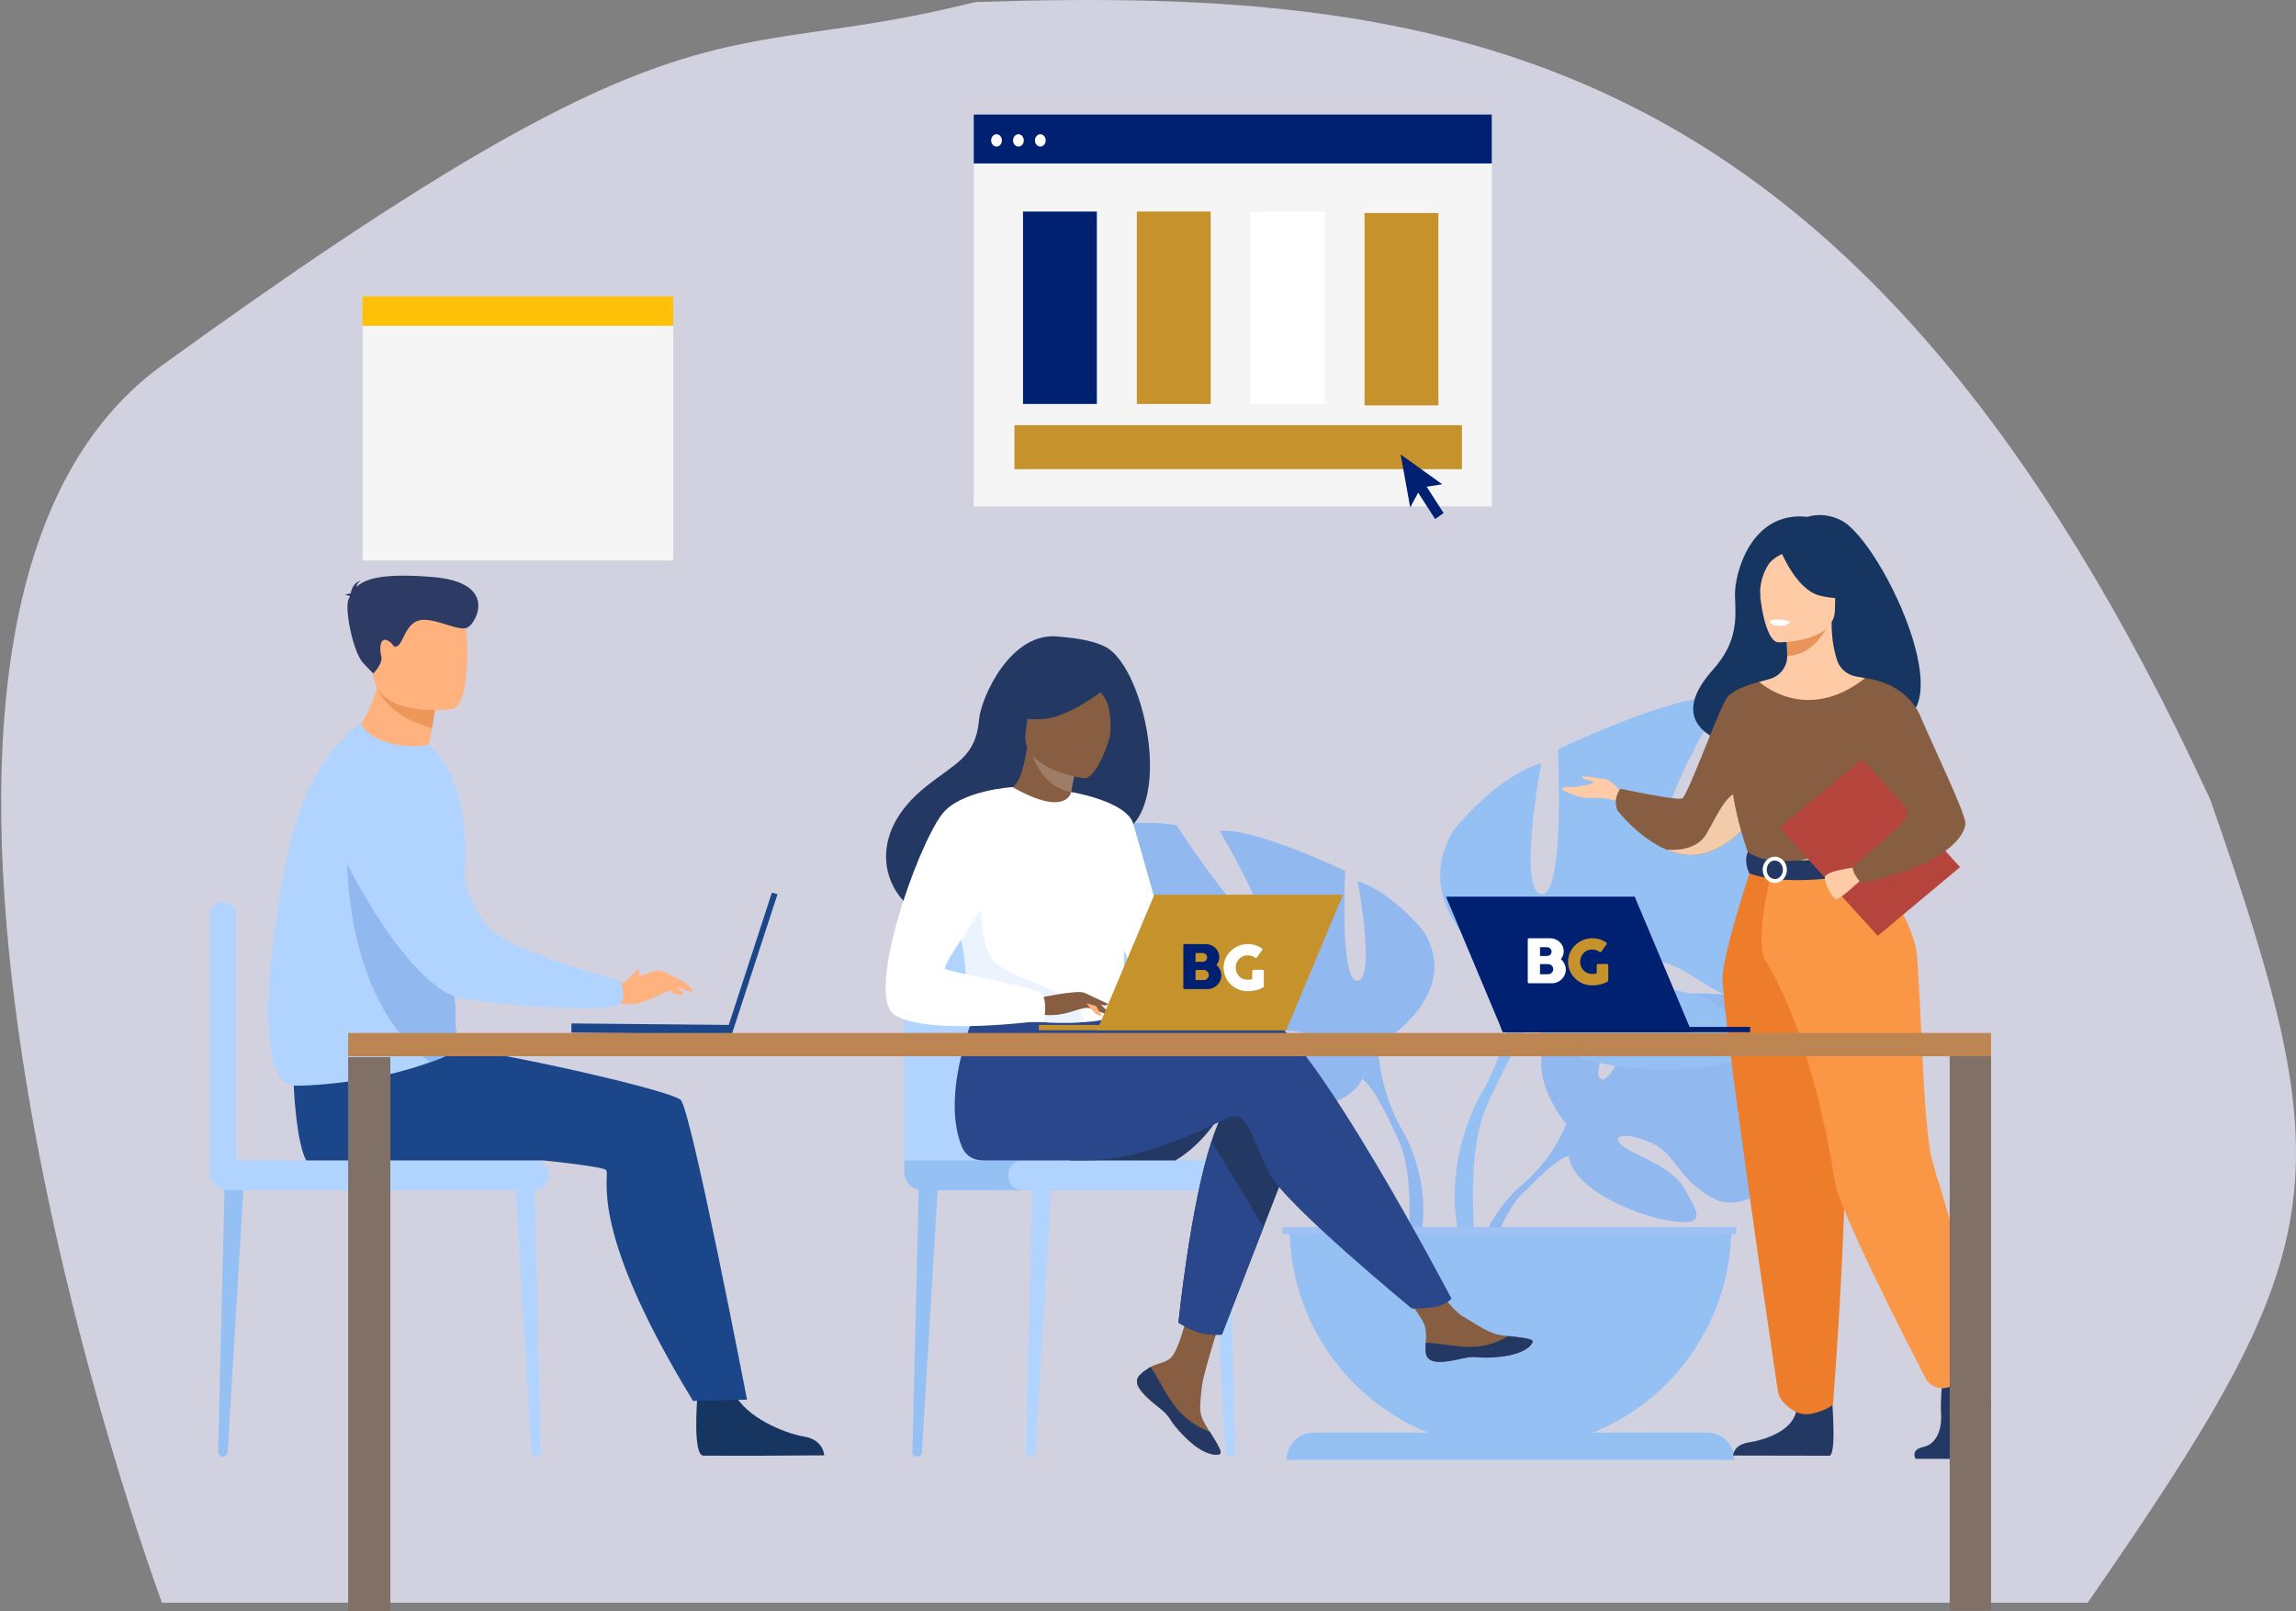 <svg width="798" height="560" viewBox="0 0 798 560" fill="none" xmlns="http://www.w3.org/2000/svg">
<rect x="0" y="0" width="798" height="560" fill="#808080" stroke="none"/>
<path d="M56.293 557C56.293 557 -69.454 218.042 56.293 127C243.462 -8.507 247.258 23.85 338.898 0.724C508.046 -4.956 647.842 17.041 768.206 277.918C814.904 411.262 811.014 433.725 725.59 557H56.293Z" fill="#D1D1E0"/>
<g clip-path="url(#clip0)">
<path d="M544.339 390.59C544.339 390.59 525.653 368.73 543.188 354.85C543.188 354.85 555.991 347.075 566.436 347.705C566.436 347.705 551.641 372.582 556.429 375.061C561.217 377.532 570.92 346.147 570.92 346.147C570.92 346.147 600.058 343.315 609.436 347.833C609.436 347.833 584.522 368.277 589.769 369.495C595.016 370.713 621.922 350.644 621.922 350.644C621.922 350.644 649.047 355.275 647.599 371.86C646.151 388.452 636.808 393.571 632.698 393.132C628.588 392.693 604.563 383.495 604.041 386.872C603.518 390.25 617.981 401.276 628.108 401.793C628.108 401.793 608.984 422.938 596.28 416.834C583.568 410.729 582.488 401.056 574.564 397.431C566.641 393.805 559.882 393.812 563.152 397.509C566.422 401.212 580.758 404.802 585.291 412.84C589.818 420.877 593.886 426.294 580.736 424.312C567.587 422.329 546.217 412.677 545.278 401.63C544.339 390.59 544.339 390.59 544.339 390.59Z" fill="#91B8EF"/>
<path d="M634.273 372.313C634.273 372.313 560.61 369.466 544.339 390.59C544.339 390.59 540.745 401.396 529.671 411.232L527.948 415.948C527.948 415.948 540.716 402.451 545.278 401.637C545.278 401.637 538.132 375.464 634.273 372.313Z" fill="#91B8EF"/>
<path d="M529.671 411.232C529.671 411.232 513.859 422.959 512.758 443.906L515.625 444.161C515.625 444.161 520.674 422.499 529.805 414.029C538.937 405.56 529.671 411.232 529.671 411.232Z" fill="#91B8EF"/>
<path d="M479.016 363.1C479.016 363.1 508.733 346.409 494.87 323.763C494.87 323.763 483.776 309.855 471.883 306.279C471.883 306.279 478.225 340.057 471.883 340.851C465.542 341.644 467.526 302.703 467.526 302.703C467.526 302.703 436.22 287.606 423.932 288.795C423.932 288.795 443.353 321.773 437.011 320.98C430.67 320.187 408.876 286.806 408.876 286.806C408.876 286.806 376.78 280.85 371.624 299.92C366.476 318.99 374.795 328.529 379.548 329.726C384.301 330.915 414.815 330.519 414.025 334.491C413.234 338.464 392.627 344.823 381.137 341.247C381.137 341.247 393.82 372.639 410.458 371.053C427.103 369.459 432.251 359.135 442.555 358.334C452.858 357.541 460.386 360.324 455.238 363.1C450.09 365.883 432.654 364.014 424.328 371.102C416.009 378.198 409.272 382.567 424.723 385.746C440.175 388.926 467.915 386.936 473.465 375.018C479.016 363.1 479.016 363.1 479.016 363.1Z" fill="#91B8EF"/>
<path d="M386.285 305.883C386.285 305.883 469.504 332.905 479.016 363.1C479.016 363.1 478.621 376.611 486.94 392.105V398.068C486.94 398.068 478.218 377.801 473.465 375.018C473.465 375.025 492.095 348.796 386.285 305.883Z" fill="#91B8EF"/>
<path d="M486.939 392.112C486.939 392.112 499.771 411.657 492.455 435.443L489.15 434.558C489.15 434.558 492.356 408.357 485.64 395.179C478.931 381.993 486.939 392.112 486.939 392.112Z" fill="#91B8EF"/>
<path d="M526.296 340.086C526.296 340.086 487.116 318.084 505.399 288.229C505.399 288.229 520.025 269.895 535.695 265.179C535.695 265.179 527.341 309.7 535.695 310.748C544.057 311.796 541.444 260.463 541.444 260.463C541.444 260.463 582.714 240.557 598.907 242.129C598.907 242.129 573.314 285.602 581.669 284.554C590.03 283.506 618.758 239.509 618.758 239.509C618.758 239.509 661.074 231.656 667.86 256.795C674.654 281.934 663.68 294.51 657.416 296.082C651.145 297.654 610.927 297.13 611.972 302.37C613.017 307.611 640.177 315.988 655.325 311.279C655.325 311.279 638.61 352.655 616.668 350.566C594.726 348.47 587.94 334.853 574.36 333.805C560.779 332.756 550.85 336.425 557.644 340.093C564.437 343.761 587.417 341.297 598.392 350.644C609.359 359.999 618.243 365.756 597.869 369.948C577.495 374.14 540.928 371.52 533.619 355.806C526.296 340.086 526.296 340.086 526.296 340.086Z" fill="#95C0F4"/>
<path d="M648.532 264.662C648.532 264.662 538.838 300.281 526.303 340.086C526.303 340.086 526.826 357.895 515.858 378.325V386.185C515.858 386.185 527.348 359.474 533.619 355.806C533.612 355.799 509.058 321.228 648.532 264.662Z" fill="#95C0F4"/>
<path d="M515.851 378.325C515.851 378.325 498.931 404.087 508.577 435.443L512.928 434.268C512.928 434.268 508.705 399.732 517.553 382.361C526.409 364.991 515.851 378.325 515.851 378.325Z" fill="#95C0F4"/>
<path d="M524.975 503.439C567.361 503.439 601.718 468.988 601.718 426.485H448.24C448.24 468.988 482.596 503.439 524.975 503.439Z" fill="#95C0F4"/>
<path d="M602.777 507.355H447.181C447.181 502.115 451.418 497.859 456.651 497.859H593.321C598.54 497.859 602.777 502.108 602.777 507.355Z" fill="#95C0F4"/>
<path d="M603.462 426.485H445.711V428.844H603.462V426.485Z" fill="#9FC1F4"/>
</g>
<g clip-path="url(#clip1)">
<path d="M639.888 180.819C633.432 177.607 628.263 179.627 628.263 179.627C608.514 177.402 602.752 199.49 603.018 207.09C603.284 214.69 604.188 222.852 595.371 232.727C569.892 261.247 623.251 262.504 623.251 262.504C623.703 239.72 652.188 248.032 650.937 250.342C687.448 258.743 654.569 188.121 639.888 180.819Z" fill="#163560"/>
<path d="M563.702 275.816C563.702 275.816 560.228 270.747 557.431 270.646C554.631 270.546 549.45 269.156 549.861 270.151C550.277 271.145 553.489 271.246 553.8 271.842C554.11 272.438 549.03 273.332 547.577 273.432C546.125 273.533 542.703 273.432 542.808 274.129C542.912 274.826 548.973 277.708 553.251 277.31C557.528 276.911 562.814 278.502 562.814 278.502L563.702 275.816Z" fill="#FFCAA6"/>
<path d="M613.934 277.453C613.934 277.453 612.045 281.036 608.623 285.158C604.495 290.115 598.132 295.842 590.142 296.972C586.324 297.51 582.592 296.724 579.162 295.261C579.154 295.258 579.15 295.258 579.15 295.258C569.445 291.129 562.149 281.628 562.149 281.628C560.438 277.155 563.238 274.121 563.238 274.121C563.238 274.121 582.834 278.347 584.698 277.453C586.562 276.559 597.45 246.484 600.04 242.707C602.635 238.926 611.468 236.964 611.468 236.964L613.934 277.453Z" fill="#875E41"/>
<path d="M608.623 285.158C604.495 290.115 598.131 295.842 590.141 296.972C586.324 297.51 582.591 296.724 579.161 295.261C579.54 295.308 589.233 296.457 593.095 289.828C597.033 283.068 601.295 272.33 607.15 275.909C609.676 277.457 609.563 281.296 608.623 285.158Z" fill="#F2CCAA"/>
<path d="M687.036 480.287C687.036 480.287 693.017 485.519 691.851 489.238C690.684 492.957 685.289 495.433 684.559 499.98C683.828 504.523 680.915 507.004 678.288 507.004C675.665 507.004 665.774 507.004 665.774 507.004C665.774 507.004 663.842 503.807 668.51 502.844C673.175 501.88 674.935 496.54 674.644 491.583C674.354 486.626 675.08 480.017 675.08 480.017L684.995 477.815L687.036 480.287Z" fill="#233862"/>
<path d="M636.43 482.509C636.43 482.509 638.581 504.674 635.958 505.917L602.364 505.851C602.364 505.851 602.364 502.132 607.759 501.308C613.155 500.483 622.634 497.453 624.24 490.705C625.842 483.952 636.43 482.509 636.43 482.509Z" fill="#233862"/>
<path d="M660.368 323.479C653.455 308.612 649.226 304.344 650.033 299.731C650.635 296.295 648.201 235.699 648.201 235.699C647.382 235.455 645.736 235.238 644.84 235.045C642.003 234.441 639.659 232.53 638.682 229.91C637.508 226.748 636.572 222.085 636.592 216.238L635.708 216.405L620.818 219.233C620.818 219.233 621.157 223.726 621.165 227.959C621.165 227.994 621.165 228.029 621.165 228.064C621.181 231.74 618.667 234.987 614.983 236.005C613.102 236.527 611.464 236.972 611.464 236.972C611.464 236.972 605.996 251.94 604.951 267.318C603.906 282.696 614.894 289.376 604.866 320.105C594.641 351.484 664.189 331.695 660.368 323.479Z" fill="#FFCAA6"/>
<path d="M620.817 219.23C620.817 219.23 621.156 223.722 621.164 227.956C629.497 227.731 633.9 220.441 635.704 216.401L620.817 219.23Z" fill="#E8945B"/>
<path d="M618.033 223.239C618.033 223.239 637.746 223.552 637.762 211.776C637.774 200.001 640.328 192.111 627.742 191.414C615.156 190.718 612.707 195.206 611.706 199.138C610.701 203.062 612.909 222.852 618.033 223.239Z" fill="#FFCAA6"/>
<path d="M618.764 191.124C618.764 191.124 624.163 204.939 632.443 206.982C640.728 209.025 644.319 206.897 644.319 206.897C644.319 206.897 637.964 202.056 636.648 193.608C636.648 193.604 622.835 184.545 618.764 191.124Z" fill="#163560"/>
<path d="M620.1 192.242C620.1 192.242 616.097 193.678 614.45 196.476C612.84 199.211 611.468 202.837 611.787 207.288C611.787 207.288 607.719 197.896 612.291 192.587C617.138 186.952 620.1 192.242 620.1 192.242Z" fill="#163560"/>
<path d="M622.323 215.932C622.323 215.932 620.963 217.651 618.243 217.527C616.052 217.426 615.205 215.604 615.205 215.604C615.205 215.604 619.232 214.675 622.323 215.932Z" fill="#EBF3FA"/>
<path d="M662.272 262.504C662.272 262.504 662.773 269.273 662.272 277.395C661.937 282.778 656.26 289.991 655.457 291.775C653.435 296.248 651.155 296.976 651.155 296.976L633.517 301.12L627.315 302.575L607.76 296.976C607.76 296.976 598.85 273.135 602.429 259.71C606.004 246.29 611.472 236.968 611.472 236.968C611.472 236.968 627.432 251.952 648.209 235.699L662.272 262.504Z" fill="#875E41"/>
<path d="M657.111 279.589C656.78 284.972 656.264 289.987 655.457 291.771C653.435 296.244 651.155 296.972 651.155 296.972L633.517 301.116L625.858 298.957C625.858 298.957 651.429 295.242 648.597 274.141L657.111 279.589Z" fill="#F2CCAA"/>
<path d="M608.998 300.594C608.998 300.594 599.313 329.504 598.692 339.345C598.071 349.186 617.206 479.165 617.977 483.701C618.703 487.977 624.239 490.701 624.239 490.701C624.239 490.701 626.786 492.14 630.417 491.157C635.457 489.791 637.051 488.158 637.051 488.158C637.051 488.158 644.589 395.46 639.924 362.343C635.26 329.226 635.203 300.594 635.203 300.594H608.998Z" fill="#ED7D2B"/>
<path d="M650.033 299.731C650.033 299.731 664.806 318.739 666.182 331.59C667.558 344.442 668.341 389.578 671.275 402.104C674.208 414.63 684.991 438.739 684.991 477.811C684.991 477.811 683.869 480.051 680.411 481.243C679.305 481.626 677.82 481.994 676.383 482.311C673.53 482.938 670.601 481.603 669.301 479.088C662.014 465.014 638.795 419.626 637.604 410.207C636.761 403.54 629.433 359.413 613.441 333.517C609.604 327.303 615.798 302.579 615.798 302.579L650.033 299.731Z" fill="#F99746"/>
<path d="M621.887 216.246C621.887 216.246 621.548 217.635 617.944 217.419C617.944 217.419 614.922 217.241 615.015 215.716C615.015 215.716 617.944 214.632 621.887 216.246Z" fill="white"/>
<path d="M607.453 296.128C607.453 296.128 611.343 299.077 619.066 299.228C628.291 299.406 651.155 296.972 651.155 296.972C651.155 296.972 652.172 299.692 652.131 302.567C652.131 302.567 624.211 309.32 608.034 303.554C608.03 303.554 605.944 299.789 607.453 296.128Z" fill="#233862"/>
<path d="M616.851 306.851C614.531 306.851 612.642 304.8 612.642 302.281C612.642 299.762 614.531 297.711 616.851 297.711C619.171 297.711 621.06 299.762 621.06 302.281C621.06 304.804 619.171 306.851 616.851 306.851ZM616.851 299.05C615.297 299.05 614.038 300.501 614.038 302.281C614.038 304.061 615.301 305.512 616.851 305.512C618.4 305.512 619.663 304.061 619.663 302.281C619.663 300.501 618.404 299.05 616.851 299.05Z" fill="white"/>
<path d="M647.137 263.802L618.529 287.69L652.627 325.243L681.235 301.355L647.137 263.802Z" fill="#B5453C"/>
<path d="M644.698 301.445C644.698 301.445 634.219 302.622 634.251 305.005C634.283 307.393 636.862 312.292 638.157 312.509C639.452 312.725 646.688 305.88 646.688 305.88L644.698 301.445Z" fill="#FFCAA6"/>
<path d="M648.205 235.695C648.205 235.695 662.199 236.635 667.562 249.142C672.925 261.645 683.102 282.642 683.102 286.175C683.102 289.708 677.416 300.594 646.885 306.855C646.885 306.855 643.726 303.67 643.919 301.151C643.919 301.151 662.978 285.452 662.926 283.617C662.829 280.146 659.802 275.565 643.068 259.513C638.52 255.148 648.205 235.695 648.205 235.695Z" fill="#875E41"/>
<path d="M358.23 506.23H358.085C357.233 506.23 356.552 505.557 356.568 504.744L358.868 409.224L365.639 408.466L359.869 504.748C359.816 505.58 359.098 506.23 358.23 506.23Z" fill="#B0D4FF"/>
<path d="M318.781 506.23H318.636C317.784 506.23 317.102 505.557 317.118 504.744L319.419 409.224L326.19 408.466L320.415 504.748C320.367 505.58 319.649 506.23 318.781 506.23Z" fill="#95C0F4"/>
<path d="M427.637 506.23H427.782C428.633 506.23 429.315 505.557 429.299 504.744L426.999 409.224L420.228 408.466L425.998 504.748C426.051 505.58 426.769 506.23 427.637 506.23Z" fill="#B0D4FF"/>
<path d="M314.298 403.3V337.847C314.298 326.331 324.035 316.994 336.044 316.994H385.218C397.227 316.994 406.964 326.331 406.964 337.847V405.803L314.298 403.3Z" fill="#B0D4FF"/>
<path d="M415.773 413.636H320.827C317.219 413.636 314.298 410.834 314.298 407.374V403.304H415.773V413.636Z" fill="#95C0F4"/>
<path d="M427.152 413.636H355.32C352.653 413.636 350.494 411.561 350.494 409.007V407.936C350.494 405.378 352.657 403.307 355.32 403.307H427.152C429.82 403.307 431.979 405.382 431.979 407.936V409.007C431.979 411.561 429.82 413.636 427.152 413.636Z" fill="#B0D4FF"/>
<path d="M77.629 411.395H77.419C74.977 411.395 73 409.495 73 407.154V317.69C73 315.349 74.977 313.453 77.419 313.453H77.629C80.07 313.453 82.047 315.349 82.047 317.69V407.158C82.047 409.495 80.07 411.395 77.629 411.395Z" fill="#B0D4FF"/>
<path d="M77.487 506.23H77.342C76.49 506.23 75.808 505.557 75.825 504.744L78.125 409.224L84.896 408.466L79.121 504.748C79.069 505.58 78.355 506.23 77.487 506.23Z" fill="#95C0F4"/>
<path d="M186.339 506.23H186.484C187.336 506.23 188.018 505.557 188.001 504.744L185.701 409.224L178.93 408.466L184.705 504.748C184.753 505.58 185.471 506.23 186.339 506.23Z" fill="#B0D4FF"/>
<path d="M185.855 403.3H174.475H114.023H73V407.37C73 410.83 75.921 413.632 79.529 413.632H114.023H174.475H185.855C188.522 413.632 190.681 411.557 190.681 409.003V407.932C190.685 405.374 188.522 403.3 185.855 403.3Z" fill="#B0D4FF"/>
<path d="M242.353 485.809C242.353 485.809 240.69 505.615 244.387 505.878C244.879 505.913 263.143 505.913 263.143 505.913L286.458 505.785C286.458 505.785 286.305 500.398 279.489 499.257C272.674 498.119 259.184 492.616 255.056 483.979C250.718 474.893 242.353 485.809 242.353 485.809Z" fill="#163560"/>
<path d="M102.086 377.311C102.086 377.311 102.861 396.775 106.44 403.3H188.902C188.902 403.3 208.715 405.265 210.523 406.546C212.802 408.164 202.585 424.2 240.88 486.877L259.636 486.421C259.636 486.421 240.02 384.775 236.538 382.202C231.324 378.355 170.319 364.958 159.876 364.668C149.432 364.374 102.086 377.311 102.086 377.311Z" fill="#1C468A"/>
<path d="M148.315 261.982C154.678 265.763 155.037 273.289 155.037 273.289C139.518 277.139 116.932 260.616 116.932 260.616C116.932 260.616 126.923 254.18 130.624 240.033C130.809 239.321 130.983 238.586 131.132 237.839C131.617 235.455 131.919 232.878 131.972 230.095L139.102 236.221L150.958 246.406C150.958 246.406 150.687 250.632 149.206 257.903C148.952 259.172 148.653 260.535 148.315 261.982Z" fill="#FFB27D"/>
<path d="M157.083 340.119C156.554 343.439 157.628 346.113 158.14 348.582C158.342 349.526 158.459 350.44 158.374 351.349C157.527 360.536 160.941 361.7 159.871 364.665C159.871 364.665 156.224 366.712 149.541 369.138C146.636 370.191 143.153 371.32 139.146 372.381C138.936 372.435 138.727 372.489 138.513 372.547C122.997 376.568 106.686 377.427 102.078 377.311C93.277 377.086 91.498 355.687 94.766 328.738C99.855 286.756 106.731 266.401 124.857 251.692C125.999 250.768 125.229 253.917 131.322 256.735C136.951 259.331 143.742 259.943 149.012 258.82L153.157 262.895C161.389 275.367 162.252 290.169 161.554 302.509C160.67 318.112 158.616 330.561 157.083 340.119Z" fill="#B0D4FF"/>
<path d="M150.962 246.406C150.962 246.406 151.591 245.768 150.11 253.039C136.979 249.394 132.702 242.982 130.947 238.725C130.446 237.521 135.829 236.883 139.106 236.217L150.962 246.406Z" fill="#ED975D"/>
<path d="M157.063 246.445C157.063 246.445 131.726 249.924 129.708 234.759C127.69 219.593 123.062 209.83 139.155 206.966C155.247 204.103 159.165 209.505 161.123 214.412C163.084 219.315 163.604 245.149 157.063 246.445Z" fill="#FFB27D"/>
<path d="M252.421 358.846L254.358 359.427L270.228 310.768L268.29 310.187L252.421 358.846Z" fill="#1C468A"/>
<path d="M198.583 358.87L254.37 359.426L254.404 356.226L198.618 355.67L198.583 358.87Z" fill="#1C468A"/>
<path d="M121.629 207.272C121.427 207.044 120.955 206.858 119.902 206.796C119.902 206.796 120.749 206.297 121.875 206.281C122.105 204.881 122.908 202.4 125.43 201.816C125.43 201.816 124.07 202.497 123.881 203.99C126.822 201.139 133.093 199.091 150.401 200.535C173.208 202.435 165.573 216.389 162.603 218.038C159.633 219.686 152.237 215.05 146.728 215.425C141.22 215.805 140.111 223.424 138.234 224.457C136.358 225.491 137.108 223.645 134.59 222.53C132.072 221.416 131.798 225.429 132.508 228.045C133.218 230.661 129.716 234.077 129.716 234.077C129.716 234.077 129.716 234.077 126.237 230.428C122.759 226.779 119.579 211.405 121.201 208.147C121.342 207.856 121.484 207.566 121.629 207.272Z" fill="#2C3A64"/>
<path d="M159.876 364.668C159.876 364.668 156.228 366.715 149.545 369.142C120.637 348.915 120.794 301.035 120.637 300.218L156.946 330.878L158.145 348.582C158.346 349.526 158.463 350.439 158.379 351.349C157.527 360.535 160.945 361.704 159.876 364.668Z" fill="#91B8EF"/>
<path d="M212.213 342.141C212.213 342.141 214.538 342.505 216.991 341.398C219.445 340.295 227.907 336.809 229.496 337.285C231.086 337.761 236.276 340.57 237.498 341.104C238.721 341.638 240.88 344.378 240.88 344.378C239.984 345.245 236.833 343.256 235.424 343.294C234.016 343.333 223.617 348.781 220.526 348.898C217.435 349.018 212.617 348.41 212.617 348.41L212.213 342.141Z" fill="#FFB27D"/>
<path d="M231.066 342.58C231.095 342.743 234.868 346.775 237.745 345.498L234.593 342.51L231.066 342.58Z" fill="#FFB27D"/>
<path d="M216.991 341.4C216.991 341.4 220.377 338.393 221.499 336.95C221.499 336.95 222.173 337.248 222.201 337.793C222.245 338.707 221.313 340.386 221.313 340.386L216.991 341.4Z" fill="#FFB27D"/>
<path d="M150.393 269.961C131.782 259.091 109.818 278.08 119.055 297.007C129.764 318.952 147.588 345.715 161.752 347.297C171.848 348.423 200.7 351.972 212.919 349.786C212.919 349.786 218.839 350.064 215.627 340.924C215.627 340.924 176.142 330.371 169.584 322.187C166.07 317.802 160.081 308.921 150.82 270.221C150.788 270.058 150.538 270.046 150.393 269.961Z" fill="#B0D4FF"/>
<path d="M424.364 386.993C417.318 398.749 408.461 403.288 408.461 403.288H371.599C371.595 403.288 429.739 378.023 424.364 386.993Z" fill="#233862"/>
<path d="M396.053 477.966C395.092 479.022 394.971 480.202 395.443 481.46C395.443 481.464 395.447 481.472 395.451 481.475C396.331 483.805 399.236 486.405 402.61 489.006C403.042 489.339 403.425 489.644 403.76 489.923C403.849 489.997 403.938 490.07 404.018 490.144C404.087 490.202 404.151 490.26 404.216 490.314C407.363 493.096 406.177 493.731 411.831 499.377C418.275 505.808 422.714 505.924 423.977 505.336C425.046 504.837 422.875 501.428 420.47 497.593C420.353 497.407 420.24 497.221 420.119 497.035C419.8 496.525 419.481 496.01 419.163 495.495C416.346 490.883 417.068 488.716 417.738 481.851C418.279 476.271 426.789 450.68 426.789 450.68L414.437 448.641C414.437 448.641 410.717 469.019 406.621 472.157C404.43 473.829 401.976 473.852 399.87 475.09C399.721 475.176 399.575 475.265 399.43 475.357C398.236 476.124 397.017 476.909 396.053 477.966Z" fill="#875E41"/>
<path d="M396.053 477.966C395.092 479.022 394.971 480.202 395.443 481.46C395.443 481.464 395.447 481.471 395.451 481.475C396.529 483.801 399.357 486.39 402.622 488.983C403.05 489.323 403.425 489.633 403.76 489.923C403.849 489.996 403.938 490.07 404.018 490.144C404.087 490.202 404.151 490.26 404.216 490.314C407.363 493.096 406.177 493.731 411.83 499.377C418.275 505.808 422.714 505.924 423.977 505.336C425.046 504.837 422.875 501.428 420.47 497.593C419.215 497.152 413.388 494.88 408.982 489.474C405.1 484.726 402.513 478.623 399.87 475.09C399.721 475.175 399.575 475.264 399.43 475.357C398.236 476.124 397.017 476.909 396.053 477.966Z" fill="#233862"/>
<path d="M495.643 470.567C496.406 474.224 501.841 473.612 507.91 472.192C513.984 470.768 512.539 472.459 521.178 471.542C529.818 470.625 532.437 467.537 532.699 466.302C532.933 465.207 528.664 464.824 524.084 464.317C523.507 464.255 522.93 464.186 522.353 464.12C517.184 463.497 513.394 460.297 508.697 457.669C504.25 455.181 497.608 445.038 497.608 445.038L485.757 445.94C485.757 445.94 491.975 454.999 494.38 458.934C495.797 461.252 495.72 464.313 495.542 466.678C495.462 467.966 495.373 469.282 495.643 470.567Z" fill="#875E41"/>
<path d="M507.914 472.192C513.988 470.768 512.543 472.459 521.182 471.542C529.822 470.625 532.441 467.537 532.703 466.302C532.937 465.207 528.668 464.824 524.088 464.317L524.043 464.402C524.043 464.402 518.862 467.928 511.667 468.09C505.804 468.226 499.594 466.616 495.546 466.678C495.454 467.962 495.369 469.278 495.639 470.567C496.406 474.224 501.841 473.616 507.914 472.192Z" fill="#233862"/>
<path d="M450.23 397.901L439.153 426.487L424.691 463.814C424.691 463.814 420.765 464.178 417.008 463.141C413.545 462.181 409.575 459.673 409.575 459.673C409.575 459.673 413.59 419.595 421.083 396.59C423.004 390.684 425.155 385.909 427.528 383.22C439.141 370.055 450.23 397.901 450.23 397.901Z" fill="#233862"/>
<path d="M438.968 352.502C431.708 350.258 411.011 353.141 390.217 357.041L385.863 350.153L340.951 346.79C340.951 346.79 326.129 378.309 334.244 398.393C335.439 401.345 337.807 403.238 341.847 403.3C341.847 403.3 342.5 403.3 342.504 403.3C342.504 403.3 369.238 403.284 377.918 403.284C400.253 403.284 425.187 388.56 428.415 387.941C433.694 386.927 435.808 397.054 441.086 407.688C446.364 418.322 490.716 454.774 490.716 454.774C490.716 454.774 497.532 454.84 500.348 453.826C503.375 452.739 504.485 451.323 504.485 451.323C504.485 451.323 455.335 357.564 438.968 352.502Z" fill="#2B478B"/>
<path d="M384.095 224.744C378.341 221.845 369.588 221.455 368.164 221.273C351.143 219.079 340.902 242.796 340.3 249.982C339.191 263.228 331.883 265.248 321.597 273.541C300.977 290.173 307.021 309.502 318.3 316.684C325.067 320.991 336.991 316.684 336.991 316.684C337.161 316.796 369.605 299.29 385.6 290.846C409.574 287.572 398.755 232.123 384.095 224.744Z" fill="#233862"/>
<path d="M372.192 283.652C372.261 283.695 364.323 286.295 359.013 284.039C354.017 281.922 350.236 274.044 350.309 274.04C352.581 273.939 355.074 272.035 356.995 259.536L357.964 259.869L374.23 265.48C374.23 265.48 373.051 270.484 372.289 275.251C371.647 279.256 371.304 283.087 372.192 283.652Z" fill="#875E41"/>
<path d="M374.23 265.484C374.23 265.484 373.051 270.488 372.289 275.255C362.947 273.641 359.279 264.714 357.963 259.873L374.23 265.484Z" fill="#9F7C65"/>
<path d="M376.655 270.453C376.655 270.453 354.4 267.589 356.474 254.324C358.548 241.062 357.072 231.759 371.369 233.025C385.666 234.294 387.631 239.75 388.059 244.34C388.49 248.929 382.498 270.855 376.655 270.453Z" fill="#875E41"/>
<path d="M387.248 237.069C387.248 237.069 373.003 248.84 363.311 249.792C353.622 250.74 349.95 247.757 349.95 247.757C349.95 247.757 355.664 243.21 359.098 235.869C360.111 233.706 362.249 232.22 364.715 232.019C371.635 231.446 384.754 231.183 387.248 237.069Z" fill="#233862"/>
<path d="M378.342 236.016C378.342 236.016 383.107 240.435 384.609 243.713C386.057 246.875 386.493 254.44 385.339 257.447C385.339 257.447 392.764 243.601 388.559 236.871C384.1 229.736 378.342 236.016 378.342 236.016Z" fill="#233862"/>
<path d="M390.932 315.094C390.258 358.295 390.746 349.267 385.819 353.369C384.633 354.356 381.291 354.944 376.901 355.222C363.088 356.101 338.804 353.918 337.88 351.473C334.692 343.002 336.944 340.37 334.285 327.403C334.006 326.026 333.663 324.532 333.264 322.907C331.048 313.998 328.889 310.968 336.754 296.658C343.884 283.695 351.293 273.177 351.959 273.556C370.772 284.268 372.289 275.263 372.289 275.263C372.289 275.263 391.263 294.019 390.932 315.094Z" fill="white"/>
<path d="M439.154 426.487L424.691 463.814C424.691 463.814 420.765 464.178 417.008 463.141C413.545 462.181 409.575 459.673 409.575 459.673C409.575 459.673 413.59 419.595 421.083 396.59L439.154 426.487Z" fill="#2B478B"/>
<path d="M372.293 275.255C372.293 275.255 391.654 278.401 393.926 286.396C396.198 294.391 409.579 341.381 409.579 341.381C409.579 341.381 399.737 343.075 395.189 338.714C390.641 334.353 379.371 298.264 379.371 298.264L372.293 275.255Z" fill="white"/>
<path d="M376.901 355.219C363.089 356.097 338.804 353.914 337.88 351.469C334.692 342.998 336.944 340.367 334.285 327.399L340.947 309.409C340.947 309.409 339.845 329.443 346.007 334.713C352.161 339.984 371.232 344.886 374.23 349.29C375.675 351.399 376.623 353.52 376.901 355.219Z" fill="#EBF3FF"/>
<path d="M361.075 346.794C361.075 346.794 374.702 343.884 376.901 345.045C379.1 346.206 384.475 350.428 385.149 351.898C385.823 353.369 380.254 350.784 378.443 350.316C377.268 350.014 374.181 351.043 372.652 351.531C366.22 353.586 362.277 352.529 362.277 352.529L361.075 346.794Z" fill="#875E41"/>
<path d="M351.947 273.541C351.947 273.541 333.647 274.62 327.312 283.095C318.394 295.021 300.703 345.854 310.844 352.63C322.259 360.265 362.806 354.627 362.806 354.627C362.806 354.627 364.154 348.578 362.277 345.653C360.401 342.727 329.894 338.002 328.486 336.652C327.077 335.301 346.088 310.322 346.088 306.271C346.088 302.219 351.947 273.541 351.947 273.541Z" fill="white"/>
<path d="M377.559 348.679C377.559 348.679 380.416 352.212 381.352 352.634C382.288 353.055 382.894 352.951 382.894 352.951L380.969 349.631L377.559 348.679Z" fill="#FFB27D"/>
<path d="M376.901 345.041L385.201 348.907C385.201 348.907 384.846 349.46 383.825 349.418C382.805 349.371 380.226 348.47 380.226 348.47L376.901 345.041Z" fill="#875E41"/>
<path d="M381.352 358.047H447.026L466.783 310.934H401.21L381.352 358.047Z" fill="#C5922C"/>
<path d="M447.797 356.209H361.075V358.047H447.026L447.797 356.209Z" fill="#C5922C"/>
<path d="M411.274 328.576C411.268 328.447 411.312 328.321 411.399 328.223C411.445 328.178 411.501 328.143 411.563 328.12C411.624 328.098 411.69 328.088 411.756 328.092H419.053C419.679 328.088 420.3 328.208 420.876 328.444C421.436 328.673 421.945 329.002 422.376 329.415C422.808 329.832 423.154 330.324 423.394 330.866C423.645 331.427 423.773 332.032 423.768 332.642C423.772 333.143 423.685 333.64 423.509 334.112C423.341 334.558 423.094 334.972 422.778 335.336C423.307 335.801 423.733 336.364 424.029 336.99C424.336 337.623 424.494 338.313 424.492 339.011C424.496 339.636 424.364 340.256 424.106 340.83C423.861 341.389 423.509 341.9 423.069 342.336C422.633 342.769 422.115 343.118 421.543 343.365C420.965 343.618 420.336 343.747 419.701 343.745H411.756C411.629 343.751 411.504 343.712 411.405 343.635C411.358 343.59 411.322 343.536 411.3 343.477C411.277 343.418 411.268 343.354 411.274 343.292V328.576ZM419.548 332.731C419.549 332.528 419.507 332.327 419.427 332.14C419.26 331.767 418.947 331.473 418.555 331.322C418.342 331.241 418.114 331.201 417.885 331.203H415.526V334.265H417.853C418.088 334.267 418.321 334.23 418.542 334.155C418.74 334.089 418.922 333.985 419.075 333.848C419.225 333.711 419.343 333.547 419.423 333.365C419.512 333.164 419.555 332.948 419.548 332.731ZM420.129 338.855C420.129 338.636 420.086 338.419 420.004 338.215C419.921 338.009 419.801 337.818 419.65 337.651C419.498 337.485 419.315 337.347 419.111 337.244C418.902 337.14 418.669 337.086 418.434 337.088H415.526V340.609H418.434C418.667 340.612 418.897 340.561 419.104 340.459C419.309 340.363 419.492 340.228 419.644 340.064C419.799 339.899 419.921 339.708 420.004 339.501C420.086 339.294 420.128 339.076 420.129 338.855Z" fill="#002171"/>
<path d="M436.221 332.819C435.85 332.566 435.444 332.365 435.016 332.221C434.576 332.076 434.114 332.003 433.65 332.006C433.089 331.997 432.532 332.103 432.016 332.318C431.501 332.533 431.038 332.851 430.658 333.252C430.282 333.649 429.989 334.112 429.794 334.617C429.581 335.145 429.472 335.707 429.472 336.274C429.472 336.84 429.581 337.4 429.794 337.926C429.989 338.423 430.28 338.88 430.652 339.272C431.02 339.661 431.467 339.972 431.966 340.185C432.497 340.409 433.071 340.521 433.65 340.512C433.907 340.512 434.164 340.493 434.418 340.456C434.672 340.422 434.945 340.375 435.231 340.319V337.515C435.227 337.391 435.271 337.27 435.353 337.175C435.4 337.129 435.457 337.093 435.52 337.07C435.582 337.046 435.649 337.037 435.716 337.041H438.727C438.856 337.048 438.98 337.094 439.081 337.172C439.14 337.209 439.188 337.26 439.22 337.32C439.253 337.38 439.269 337.447 439.267 337.515V342.699C439.264 342.799 439.232 342.896 439.176 342.979C439.119 343.062 439.039 343.128 438.946 343.17C438.585 343.406 438.2 343.605 437.795 343.762C437.367 343.927 436.926 344.062 436.478 344.167C436.021 344.276 435.557 344.357 435.09 344.41C434.636 344.463 434.18 344.49 433.724 344.491C432.964 344.493 432.207 344.396 431.474 344.201C430.064 343.825 428.779 343.097 427.746 342.092C427.237 341.597 426.793 341.042 426.426 340.44C426.054 339.83 425.768 339.174 425.574 338.49C425.274 337.433 425.195 336.329 425.341 335.242C425.488 334.156 425.856 333.108 426.426 332.162C426.792 331.553 427.235 330.992 427.746 330.491C428.257 329.995 428.832 329.565 429.456 329.211C430.09 328.854 430.768 328.576 431.474 328.385C433.031 327.972 434.677 327.994 436.221 328.451C437.007 328.691 437.754 329.039 438.438 329.485C438.559 329.551 438.658 329.65 438.724 329.769C438.756 329.833 438.769 329.905 438.761 329.976C438.753 330.047 438.725 330.114 438.679 330.171L436.889 332.682C436.812 332.779 436.713 332.858 436.6 332.912C436.534 332.927 436.465 332.926 436.399 332.91C436.333 332.893 436.272 332.862 436.221 332.819Z" fill="white"/>
<path d="M588.003 358.725H522.332L502.576 311.615H568.149L588.003 358.725Z" fill="#002171"/>
<path d="M521.562 356.89H608.284V358.725H522.332L521.562 356.89Z" fill="#002171"/>
<path d="M530.99 326.55C530.983 326.421 531.028 326.296 531.115 326.198C531.161 326.153 531.217 326.117 531.278 326.095C531.34 326.072 531.406 326.062 531.472 326.066H538.769C539.395 326.062 540.016 326.182 540.592 326.418C541.152 326.647 541.661 326.976 542.092 327.389C542.524 327.806 542.87 328.299 543.11 328.84C543.361 329.401 543.488 330.006 543.483 330.616C543.488 331.117 543.401 331.614 543.225 332.086C543.057 332.532 542.81 332.946 542.494 333.311C543.023 333.775 543.448 334.338 543.745 334.964C544.052 335.597 544.21 336.287 544.208 336.985C544.212 337.611 544.08 338.23 543.822 338.804C543.576 339.363 543.225 339.874 542.784 340.31C542.348 340.743 541.831 341.092 541.259 341.339C540.68 341.592 540.052 341.721 539.417 341.719H531.472C531.345 341.726 531.22 341.686 531.121 341.609C531.074 341.564 531.038 341.511 531.016 341.451C530.993 341.392 530.984 341.329 530.99 341.266V326.55ZM539.264 330.705C539.264 330.502 539.223 330.301 539.142 330.114C538.976 329.742 538.663 329.448 538.271 329.296C538.058 329.215 537.83 329.175 537.601 329.177H535.242V332.239H537.569C537.804 332.241 538.037 332.204 538.258 332.129C538.456 332.064 538.638 331.959 538.791 331.823C538.94 331.686 539.059 331.521 539.139 331.339C539.228 331.139 539.27 330.922 539.264 330.705ZM539.845 336.829C539.844 336.61 539.802 336.393 539.72 336.189C539.637 335.983 539.517 335.792 539.366 335.626C539.214 335.459 539.031 335.321 538.826 335.218C538.617 335.114 538.385 335.061 538.15 335.062H535.242V338.584H538.15C538.382 338.586 538.612 338.535 538.82 338.433C539.025 338.337 539.208 338.203 539.359 338.038C539.515 337.874 539.637 337.683 539.72 337.475C539.802 337.269 539.844 337.05 539.845 336.829Z" fill="white"/>
<path d="M555.936 330.793C555.565 330.54 555.16 330.339 554.731 330.195C554.291 330.05 553.83 329.978 553.365 329.98C552.804 329.971 552.247 330.078 551.732 330.293C551.216 330.507 550.753 330.826 550.373 331.226C549.997 331.623 549.704 332.087 549.509 332.591C549.297 333.12 549.188 333.682 549.188 334.249C549.188 334.814 549.297 335.374 549.509 335.9C549.704 336.398 549.995 336.854 550.367 337.246C550.735 337.635 551.183 337.946 551.681 338.159C552.212 338.384 552.786 338.495 553.365 338.486C553.622 338.486 553.879 338.468 554.133 338.43C554.387 338.396 554.66 338.349 554.946 338.293V335.489C554.942 335.365 554.986 335.244 555.068 335.149C555.115 335.103 555.172 335.067 555.235 335.044C555.298 335.021 555.365 335.011 555.432 335.015H558.443C558.572 335.022 558.695 335.068 558.796 335.146C558.855 335.183 558.903 335.234 558.936 335.294C558.968 335.354 558.984 335.421 558.983 335.489V340.674C558.98 340.773 558.948 340.87 558.891 340.953C558.834 341.036 558.755 341.102 558.661 341.144C558.301 341.381 557.915 341.579 557.511 341.736C557.082 341.901 556.642 342.037 556.193 342.141C555.736 342.25 555.272 342.331 554.805 342.384C554.352 342.437 553.896 342.464 553.439 342.465C552.679 342.467 551.923 342.37 551.19 342.175C549.779 341.799 548.494 341.072 547.462 340.066C546.952 339.571 546.508 339.017 546.141 338.415C545.769 337.804 545.483 337.148 545.289 336.464C544.99 335.407 544.91 334.303 545.057 333.217C545.203 332.13 545.572 331.082 546.141 330.136C546.507 329.527 546.951 328.966 547.462 328.466C547.973 327.969 548.547 327.539 549.171 327.185C549.805 326.828 550.483 326.55 551.19 326.359C552.746 325.946 554.392 325.969 555.936 326.425C556.723 326.665 557.469 327.013 558.154 327.459C558.275 327.526 558.374 327.624 558.44 327.743C558.472 327.807 558.485 327.879 558.477 327.95C558.469 328.021 558.44 328.089 558.395 328.145L556.605 330.656C556.528 330.754 556.429 330.832 556.315 330.887C556.249 330.901 556.18 330.9 556.114 330.884C556.048 330.868 555.987 330.837 555.936 330.793Z" fill="#C5922C"/>
</g>
<g clip-path="url(#clip2)">
<path d="M1441.97 359H121V367.076H1441.97V359Z" fill="#BC8551"/>
<path d="M135.669 367.387H121V560H135.669V367.387Z" fill="#807066"/>
<path d="M692.304 367.076H677.635V559.688H692.304V367.076Z" fill="#807066"/>
</g>
<path d="M518.491 39.797H338.434V175.978H518.491V39.797Z" fill="#F5F5F5"/>
<path d="M518.491 39.797H338.434V56.813H518.491V39.797Z" fill="#002171"/>
<path d="M348.228 48.793C348.228 49.962 347.381 50.937 346.356 50.937C345.33 50.937 344.484 49.99 344.484 48.793C344.484 47.623 345.33 46.648 346.356 46.648C347.381 46.676 348.228 47.623 348.228 48.793Z" fill="white"/>
<path d="M355.842 48.793C355.842 49.962 354.996 50.937 353.97 50.937C352.945 50.937 352.099 49.99 352.099 48.793C352.099 47.623 352.945 46.648 353.97 46.648C354.996 46.676 355.842 47.623 355.842 48.793Z" fill="white"/>
<path d="M363.457 48.793C363.457 49.962 362.611 50.937 361.585 50.937C360.559 50.937 359.713 49.99 359.713 48.793C359.713 47.623 360.559 46.648 361.585 46.648C362.611 46.676 363.457 47.623 363.457 48.793Z" fill="white"/>
<path d="M381.224 73.522H355.56V140.387H381.224V73.522Z" fill="#002171"/>
<path d="M420.784 73.522H395.12V140.387H420.784V73.522Z" fill="#C5922C"/>
<path d="M460.37 73.522H434.706V140.387H460.37V73.522Z" fill="white"/>
<path d="M499.929 74.024H474.265V140.889H499.929V74.024Z" fill="#C5922C"/>
<path d="M508.108 147.767H352.586V163.056H508.108V147.767Z" fill="#C5922C"/>
<path d="M486.802 157.932L490.135 176.34L492.904 171.216L498.801 180.378L501.749 178.317L495.853 169.155L501.262 168.292L486.802 157.932Z" fill="#002171"/>
<path d="M234 113.107H126V194.801H234V113.107Z" fill="#F5F5F5"/>
<path d="M234 103H126V113.209H234V103Z" fill="#FFC107"/>
<defs>
<clipPath id="clip0">
<rect width="300" height="269" fill="white" transform="translate(370 238.355)"/>
</clipPath>
<clipPath id="clip1">
<rect width="619" height="328" fill="white" transform="translate(73 179)"/>
</clipPath>
<clipPath id="clip2">
<rect width="571" height="201" fill="white" transform="translate(121 359)"/>
</clipPath>
</defs>
</svg>
